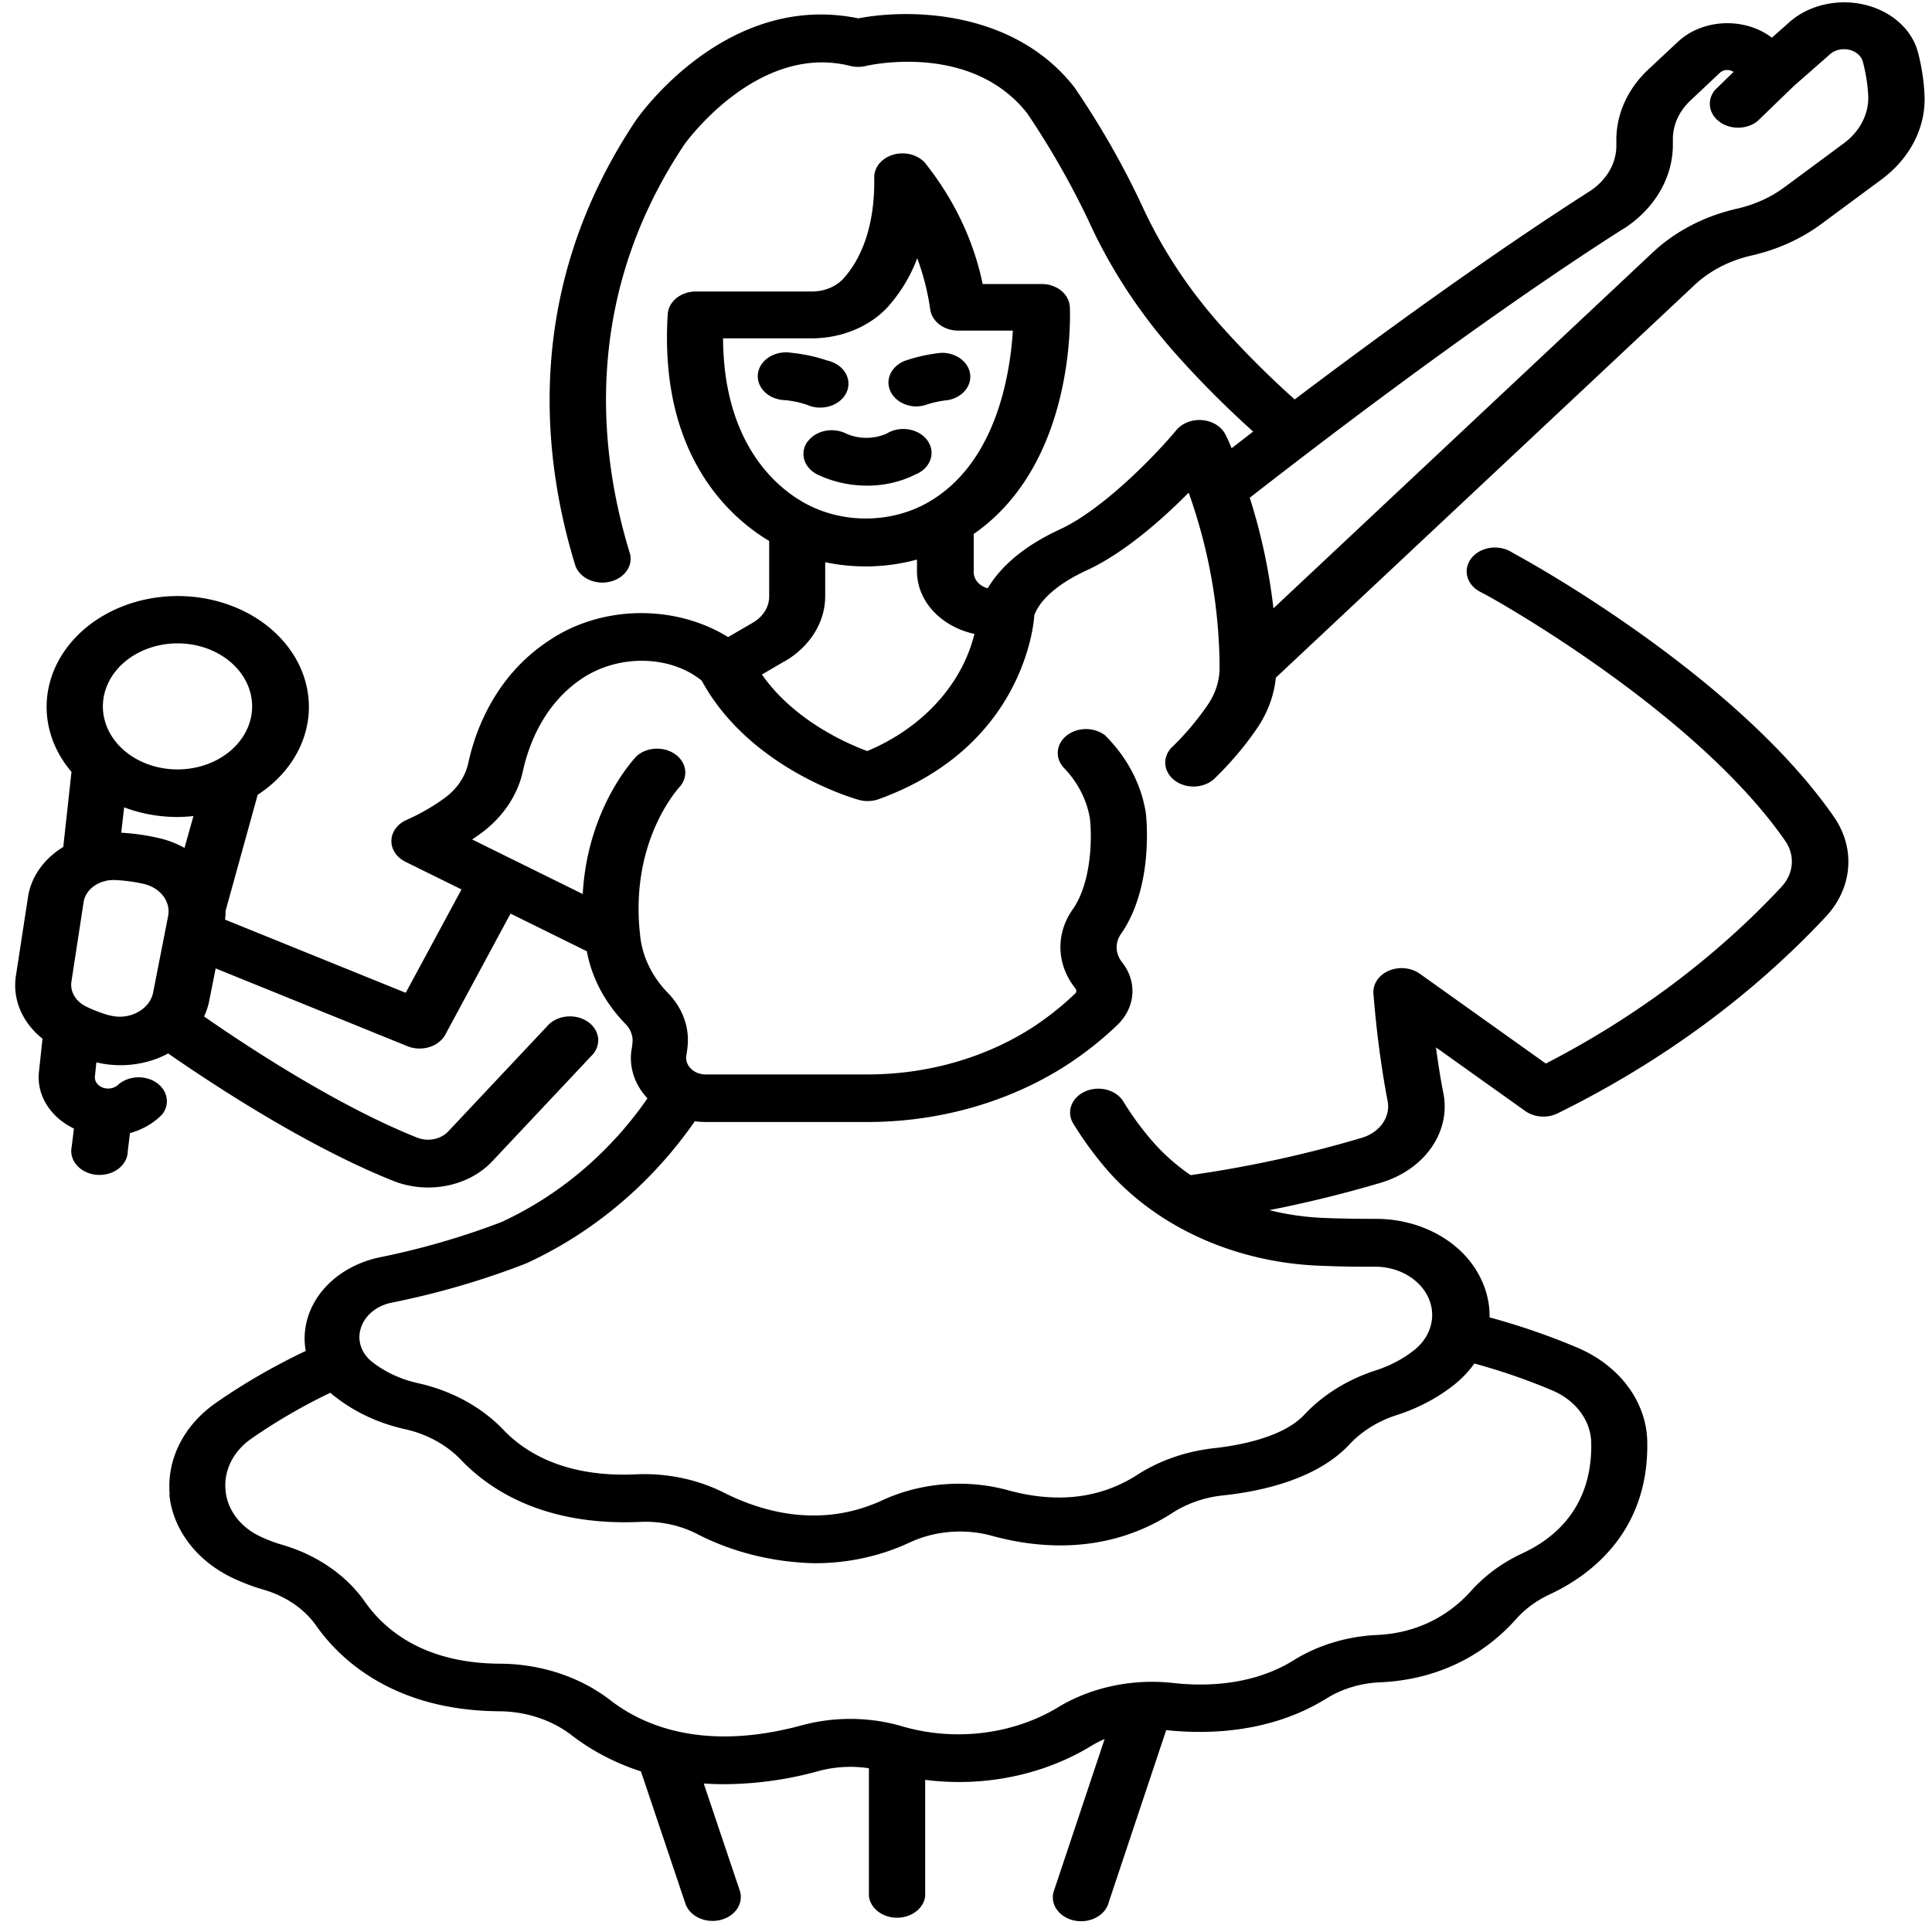 <?xml version="1.0"?>
<svg width="80" height="80" xmlns="http://www.w3.org/2000/svg">
 <title>9_japan idol</title>
 <g class="layer">
  <title>Layer 1</title>
  <g id="svg_5">
   <path d="m7.01,61.86a5.2,4.39 0 0 0 2.56,3.45a8.01,6.76 0 0 0 1.39,0.53a4.07,3.43 0 0 1 2.15,1.5c0.92,1.3 3.12,3.49 7.56,3.52a4.49,3.79 0 0 1 3.01,1a9.06,7.65 0 0 0 2.86,1.49l1.83,5.44a1.17,0.99 0 1 0 2.25,-0.54l-1.48,-4.4c0.28,0.02 0.57,0.03 0.87,0.03a12.76,10.77 0 0 0 3.87,-0.54a4.29,3.62 0 0 1 2.1,-0.12l0,5.29a1.17,0.99 0 0 0 2.33,0l0,-4.81a9.34,7.88 0 0 0 6.9,-1.42a4.09,3.45 0 0 1 0.53,-0.27l-2.08,6.23a1.17,0.99 0 1 0 2.25,0.53l2.38,-7.13c1.77,0.19 4.37,0.11 6.67,-1.33a4.08,3.44 0 0 1 2.21,-0.65c1.56,-0.07 3.8,-0.59 5.61,-2.62a4.39,3.7 0 0 1 1.39,-1.02c1.53,-0.71 4.1,-2.47 4.04,-6.29a5.25,4.43 0 0 0 -2.88,-3.92a25.48,21.52 0 0 0 -3.65,-1.26a4.77,4.03 0 0 0 -0.36,-1.6a4.68,3.95 0 0 0 -4.36,-2.48l-0.04,0c-0.74,0 -1.47,-0.01 -2.16,-0.04a9.59,8.1 0 0 1 -2.2,-0.32a44.38,37.47 0 0 0 4.6,-1.13a3.97,3.35 0 0 0 2.61,-3.7c-0.12,-0.6 -0.22,-1.24 -0.31,-1.91l3.69,2.63a1.17,0.99 0 0 0 1.35,0.1a39.52,33.37 0 0 0 11.12,-8.16a4.34,3.67 0 0 0 0.33,-4.1c-4.05,-5.86 -12.71,-10.62 -13.08,-10.82l-0.25,-0.14a1.17,0.99 0 1 0 -1.28,1.65l0.26,0.14c0.08,0.04 8.56,4.72 12.33,10.16a2.02,1.7 0 0 1 -0.17,1.9a36.97,31.22 0 0 1 -9.75,7.31l-5.22,-3.72a1.17,0.99 0 0 0 -1.92,0.82c0.13,1.61 0.33,3.11 0.59,4.46a1.64,1.38 0 0 1 -1.09,1.52a42.73,36.08 0 0 1 -7.07,1.54a9.1,7.68 0 0 1 -1.56,-1.38a14.75,12.45 0 0 1 -1.25,-1.71a1.17,0.99 0 0 0 -2.08,0.9a17.18,14.51 0 0 0 1.44,1.98a11.6,9.8 0 0 0 8.77,3.96c0.74,0.03 1.52,0.05 2.3,0.04l0.02,0a2.37,2 0 0 1 1.65,3.43a4.86,4.1 0 0 1 -1.67,0.88a6.94,5.86 0 0 0 -2.93,1.84c-0.9,0.94 -2.74,1.26 -3.75,1.37a6.68,5.64 0 0 0 -3.18,1.12c-1.51,0.96 -3.3,1.17 -5.31,0.62a6.61,5.58 0 0 0 -5.25,0.43c-2.55,1.16 -4.96,0.46 -6.54,-0.34a6.43,5.43 0 0 0 -3.66,-0.75c-2.95,0.13 -4.6,-0.94 -5.47,-1.86a6.75,5.7 0 0 0 -3.54,-1.92a4.46,3.77 0 0 1 -1.86,-0.86a1.67,1.41 0 0 1 -0.49,-1.41a1.73,1.46 0 0 1 1.28,-1.06a29.76,25.13 0 0 0 5.53,-1.61c0.01,-0.01 0.03,-0.01 0.05,-0.02c3.56,-1.64 5.78,-4.16 6.97,-5.88a3.16,2.67 0 0 0 0.43,0.03l6.64,0a13.61,11.49 0 0 0 8.21,-2.28a14.91,12.59 0 0 0 2.23,-1.75a2.52,2.13 0 0 0 0.2,-2.56c-0.04,-0.05 -0.08,-0.11 -0.11,-0.16a1.3,1.1 0 0 1 0.07,-1.07c1.35,-1.98 1.02,-4.83 1.01,-4.95l0,0a7.38,6.23 0 0 0 -1.69,-3.24a1.17,0.99 0 0 0 -1.73,1.32a5.04,4.26 0 0 1 1.1,2.12l0,0c0.08,0.64 0.11,2.57 -0.7,3.75a3.61,3.05 0 0 0 -0.11,2.99c0.06,0.1 0.13,0.19 0.2,0.29a0.22,0.18 0 0 1 0.01,0.21a12.69,10.71 0 0 1 -1.88,1.48a11.26,9.51 0 0 1 -6.79,1.88l-6.64,0a0.78,0.66 0 0 1 -0.6,-0.23a0.82,0.69 0 0 1 -0.2,-0.56c0.02,-0.12 0.04,-0.24 0.05,-0.36a3.63,3.06 0 0 0 -0.82,-2.23a5.15,4.35 0 0 1 -1.15,-2.44l0,0l0,0c-0.42,-3.87 1.59,-6.03 1.68,-6.13a1.17,0.99 0 0 0 -1.8,-1.25c-0.1,0.1 -2.05,2.14 -2.25,5.73l-4.58,-2.26q0.15,-0.1 0.32,-0.22a5.33,4.5 0 0 0 1.78,-2.6c0.21,-0.98 0.82,-2.78 2.49,-3.87c1.5,-0.98 3.6,-0.94 4.9,0.1c0.01,0.01 0.01,0.01 0.02,0.02c1.98,3.64 6.31,4.88 6.5,4.93a1.17,0.99 0 0 0 0.83,-0.03c5.79,-2.1 6.39,-6.91 6.44,-7.61c0.05,-0.16 0.37,-1.03 2.14,-1.85c1.59,-0.73 3.17,-2.14 4.25,-3.23a30.05,25.37 0 0 1 1.28,7.3a3.62,3.06 0 0 1 -0.5,1.5a13.24,11.18 0 0 1 -1.42,1.69a1.17,0.99 0 1 0 1.77,1.29a15.59,13.17 0 0 0 1.68,-1.99a5.99,5.06 0 0 0 0.8,-2.13l17.34,-16.26a4.86,4.1 0 0 1 2.36,-1.22a7.25,6.12 0 0 0 2.88,-1.3l2.46,-1.82a5.25,4.43 0 0 0 1.82,-3.54a11.87,10.02 0 0 0 -0.27,-1.75a3.13,2.64 0 0 0 -5.35,-1.23l-0.7,0.62a2.75,2.32 0 0 0 -3.89,0.17l-1.22,1.14a5.16,4.36 0 0 0 -1.33,2.92l0,0.24a2.84,2.39 0 0 1 -1.12,1.9c-4.24,2.71 -8.88,6.1 -12.2,8.61a43.28,36.54 0 0 1 -3.13,-3.14a24.55,20.73 0 0 1 -3.11,-4.71a44.01,37.16 0 0 0 -2.85,-5.03c-0.01,-0.01 -0.01,-0.02 -0.02,-0.03c-2.48,-3.19 -6.76,-3.29 -8.96,-2.87c-5.44,-1.12 -9.06,4 -9.22,4.24c-4.62,6.92 -3.91,13.85 -2.49,18.44a1.17,0.99 0 0 0 2.26,-0.5c-1.31,-4.24 -1.98,-10.63 2.25,-16.96c0.03,-0.04 3.01,-4.22 6.87,-3.25a1.17,0.99 0 0 0 0.65,0c0.04,-0.01 4.34,-1.02 6.68,1.97a43.04,36.34 0 0 1 2.67,4.73a26.88,22.7 0 0 0 3.41,5.15a45.64,38.54 0 0 0 3.27,3.29c-0.32,0.25 -0.62,0.48 -0.89,0.69c-0.14,-0.34 -0.24,-0.54 -0.26,-0.57a1.17,0.99 0 0 0 -2.03,-0.18c-0.7,0.85 -2.93,3.23 -4.82,4.11c-1.76,0.81 -2.59,1.76 -2.99,2.44a0.83,0.7 0 0 1 -0.58,-0.68l0,-1.57c4.25,-2.95 3.99,-9.13 3.98,-9.4a1.17,0.99 0 0 0 -1.17,-0.95l-2.44,0a15.4,13 0 0 0 -2.39,-5.02a1.17,0.99 0 0 0 -2.1,0.6c0.04,2.24 -0.67,3.52 -1.27,4.19a1.65,1.39 0 0 1 -1.32,0.54l-4.8,0a1.17,0.99 0 0 0 -1.16,0.93c-0.37,5.83 2.56,8.42 4.2,9.4l0,2.31a1.55,1.31 0 0 1 -0.67,1.07l-1.03,0.6a6.09,5.14 0 0 0 -7.41,0.14c-2.28,1.49 -3.08,3.82 -3.35,5.08a2.99,2.52 0 0 1 -1,1.46a8.37,7.07 0 0 1 -1.53,0.88a1.17,0.99 0 0 0 -0.08,1.74l2.33,1.15l-2.31,4.28l-7.48,-3.03a3.74,3.16 0 0 0 0.02,-0.36l1.33,-4.81a5.43,4.59 0 1 0 -7.71,-0.95l-0.34,3.11a3.6,3.04 0 0 0 -1.46,2.07l-0.5,3.26a3.58,3.03 0 0 0 1.1,2.61l-0.15,1.4a2.89,2.44 0 0 0 1.45,2.32l-0.09,0.75a1.17,0.99 0 1 0 2.32,0.2l0.09,-0.76a2.87,2.43 0 0 0 1.34,-0.78a1.17,0.99 0 0 0 -1.82,-1.23a0.55,0.46 0 0 1 -0.97,-0.33l0.06,-0.59a3.67,3.1 0 0 0 2.9,-0.33c0.02,-0.01 0.05,-0.03 0.07,-0.04c2.28,1.58 5.97,3.94 9.33,5.28a3.38,2.85 0 0 0 4.1,-0.82l4.09,-4.35a1.17,0.99 0 1 0 -1.83,-1.23l-4.09,4.35a1.06,0.89 0 0 1 -1.28,0.26c-3.13,-1.25 -6.64,-3.5 -8.83,-5.02a3.76,3.18 0 0 0 0.21,-0.63l0.27,-1.36l7.94,3.22a1.17,0.99 0 0 0 1.57,-0.48l2.7,-5.01l3.16,1.56a7.4,6.25 0 0 0 1.6,3.01a1.28,1.08 0 0 1 0.29,0.78c-0.01,0.1 -0.02,0.2 -0.04,0.29a3.17,2.68 0 0 0 0.66,2.01c-1.04,1.51 -2.97,3.7 -6.04,5.12a27.98,23.63 0 0 1 -5.03,1.46a4.09,3.46 0 0 0 -3.08,3.88a25.31,21.37 0 0 0 -3.72,2.15a5.29,4.47 0 0 0 -1.91,3.82zm60.21,-52.38a5.19,4.38 0 0 0 2.05,-3.48l0,-0.24a2.83,2.39 0 0 1 0.73,-1.6l1.21,-1.14a0.41,0.35 0 0 1 0.3,-0.12a0.38,0.32 0 0 1 0.27,0.08l-0.76,0.74a1.17,0.99 0 0 0 1.75,1.3l1.5,-1.45l1.48,-1.3a0.8,0.67 0 0 1 1.39,0.3a9.54,8.06 0 0 1 0.22,1.4a2.97,2.51 0 0 1 -1.02,1.97l-2.46,1.82a4.9,4.14 0 0 1 -1.95,0.88a7.2,6.08 0 0 0 -3.49,1.81l-15.71,14.74a33.18,28.02 0 0 0 -0.98,-4.58c2.63,-2.05 9.45,-7.3 15.46,-11.13zm-37.28,4.53l3.66,0a4,3.38 0 0 0 3.18,-1.32a7.92,6.68 0 0 0 1.2,-2a14.15,11.95 0 0 1 0.54,2.13a1.17,0.99 0 0 0 1.16,0.87l2.26,0c-0.11,1.79 -0.69,5.64 -3.69,7.21a4.6,3.88 0 0 1 -4.8,0c-1.09,-0.56 -3.49,-2.33 -3.51,-6.9zm2.56,13.37a3.88,3.28 0 0 0 1.67,-2.69l0,-1.41a6.89,5.82 0 0 0 3.8,-0.11l0,0.48a3.17,2.68 0 0 0 2.38,2.6a8.31,7.02 0 0 1 -4.44,4.85c-0.89,-0.33 -3.05,-1.29 -4.36,-3.17l0.94,-0.55zm-24.86,7.73a3.68,3.1 0 0 0 -0.99,-0.39a8.08,6.82 0 0 0 -1.63,-0.24l0.12,-1.05a5.39,4.55 0 0 0 2.21,0.4a5.48,4.63 0 0 0 0.66,-0.04l-0.37,1.32zm-0.29,-8.47a3.09,2.61 0 1 1 -3.09,2.61a3.1,2.61 0 0 1 3.09,-2.61zm-2.8,15.41a5.1,4.31 0 0 1 -1.02,-0.39a1.23,1.04 0 0 1 -0.57,-1.03l0.5,-3.26a1.25,1.05 0 0 1 1.22,-0.93c0.02,0 0.05,0 0.07,0a5.82,4.91 0 0 1 1.24,0.17a1.39,1.18 0 0 1 0.97,1.33l-0.62,3.16a1.41,1.19 0 0 1 -0.67,0.83a1.35,1.14 0 0 1 -1.14,0.11zm5.86,17.52a23.07,19.48 0 0 1 3.27,-1.9c0.07,0.07 0.15,0.13 0.23,0.19a6.78,5.72 0 0 0 2.82,1.31a4.44,3.75 0 0 1 2.33,1.25c1.21,1.28 3.48,2.77 7.42,2.6a4.1,3.46 0 0 1 2.33,0.47a9.82,8.29 0 0 0 4.95,1.24a8.08,6.82 0 0 0 3.89,-0.85a4.3,3.63 0 0 1 3.41,-0.29c1.91,0.53 4.76,0.8 7.45,-0.92a4.34,3.67 0 0 1 2.06,-0.74c1.67,-0.17 3.94,-0.68 5.28,-2.09a4.55,3.84 0 0 1 1.94,-1.23a7.19,6.07 0 0 0 2.46,-1.3a4.83,4.08 0 0 0 0.8,-0.85a23.09,19.5 0 0 1 3.24,1.12a2.92,2.47 0 0 1 1.6,2.19c0.04,2.65 -1.52,3.93 -2.83,4.54a6.7,5.66 0 0 0 -2.13,1.55c-1.28,1.43 -2.82,1.79 -3.89,1.84a6.41,5.41 0 0 0 -3.46,1.04c-1.68,1.05 -3.64,1.1 -4.99,0.95a6.69,5.65 0 0 0 -4.72,0.97a7.09,5.98 0 0 1 -6.59,0.8a6.55,5.53 0 0 0 -4.11,-0.01c-4.02,1.08 -6.52,0.02 -7.9,-1.05a6.82,5.76 0 0 0 -4.58,-1.51c-3.14,-0.02 -4.76,-1.4 -5.57,-2.55a6.4,5.41 0 0 0 -3.39,-2.36a5.67,4.79 0 0 1 -0.98,-0.37a2.82,2.38 0 0 1 -1.41,-1.9a2.96,2.5 0 0 1 1.07,-2.14z" id="svg_1"/>
   <path d="m33.44,18.28a1.17,0.99 0 0 0 0.39,1.36a4.17,3.52 0 0 0 2.08,0.47a3.9,3.29 0 0 0 1.99,-0.46a1.17,0.99 0 1 0 -1.18,-1.7a1.78,1.5 0 0 1 -1.69,0a1.17,0.99 0 0 0 -1.59,0.34z" id="svg_2"/>
   <path d="m33.41,16.76a1.17,0.99 0 1 0 0.85,-1.83a5.85,4.94 0 0 0 -1.48,-0.32a1.17,0.99 0 1 0 -0.26,1.96a3.55,3 0 0 1 0.89,0.19z" id="svg_3"/>
   <path d="m37.92,16.83a1.17,0.99 0 0 0 0.43,-0.07a3.56,3 0 0 1 0.89,-0.19a1.17,0.99 0 0 0 -0.26,-1.96a5.88,4.96 0 0 0 -1.48,0.32a1.17,0.99 0 0 0 0.43,1.9l0,0z" id="svg_4"/>
  </g>
 </g>
</svg>